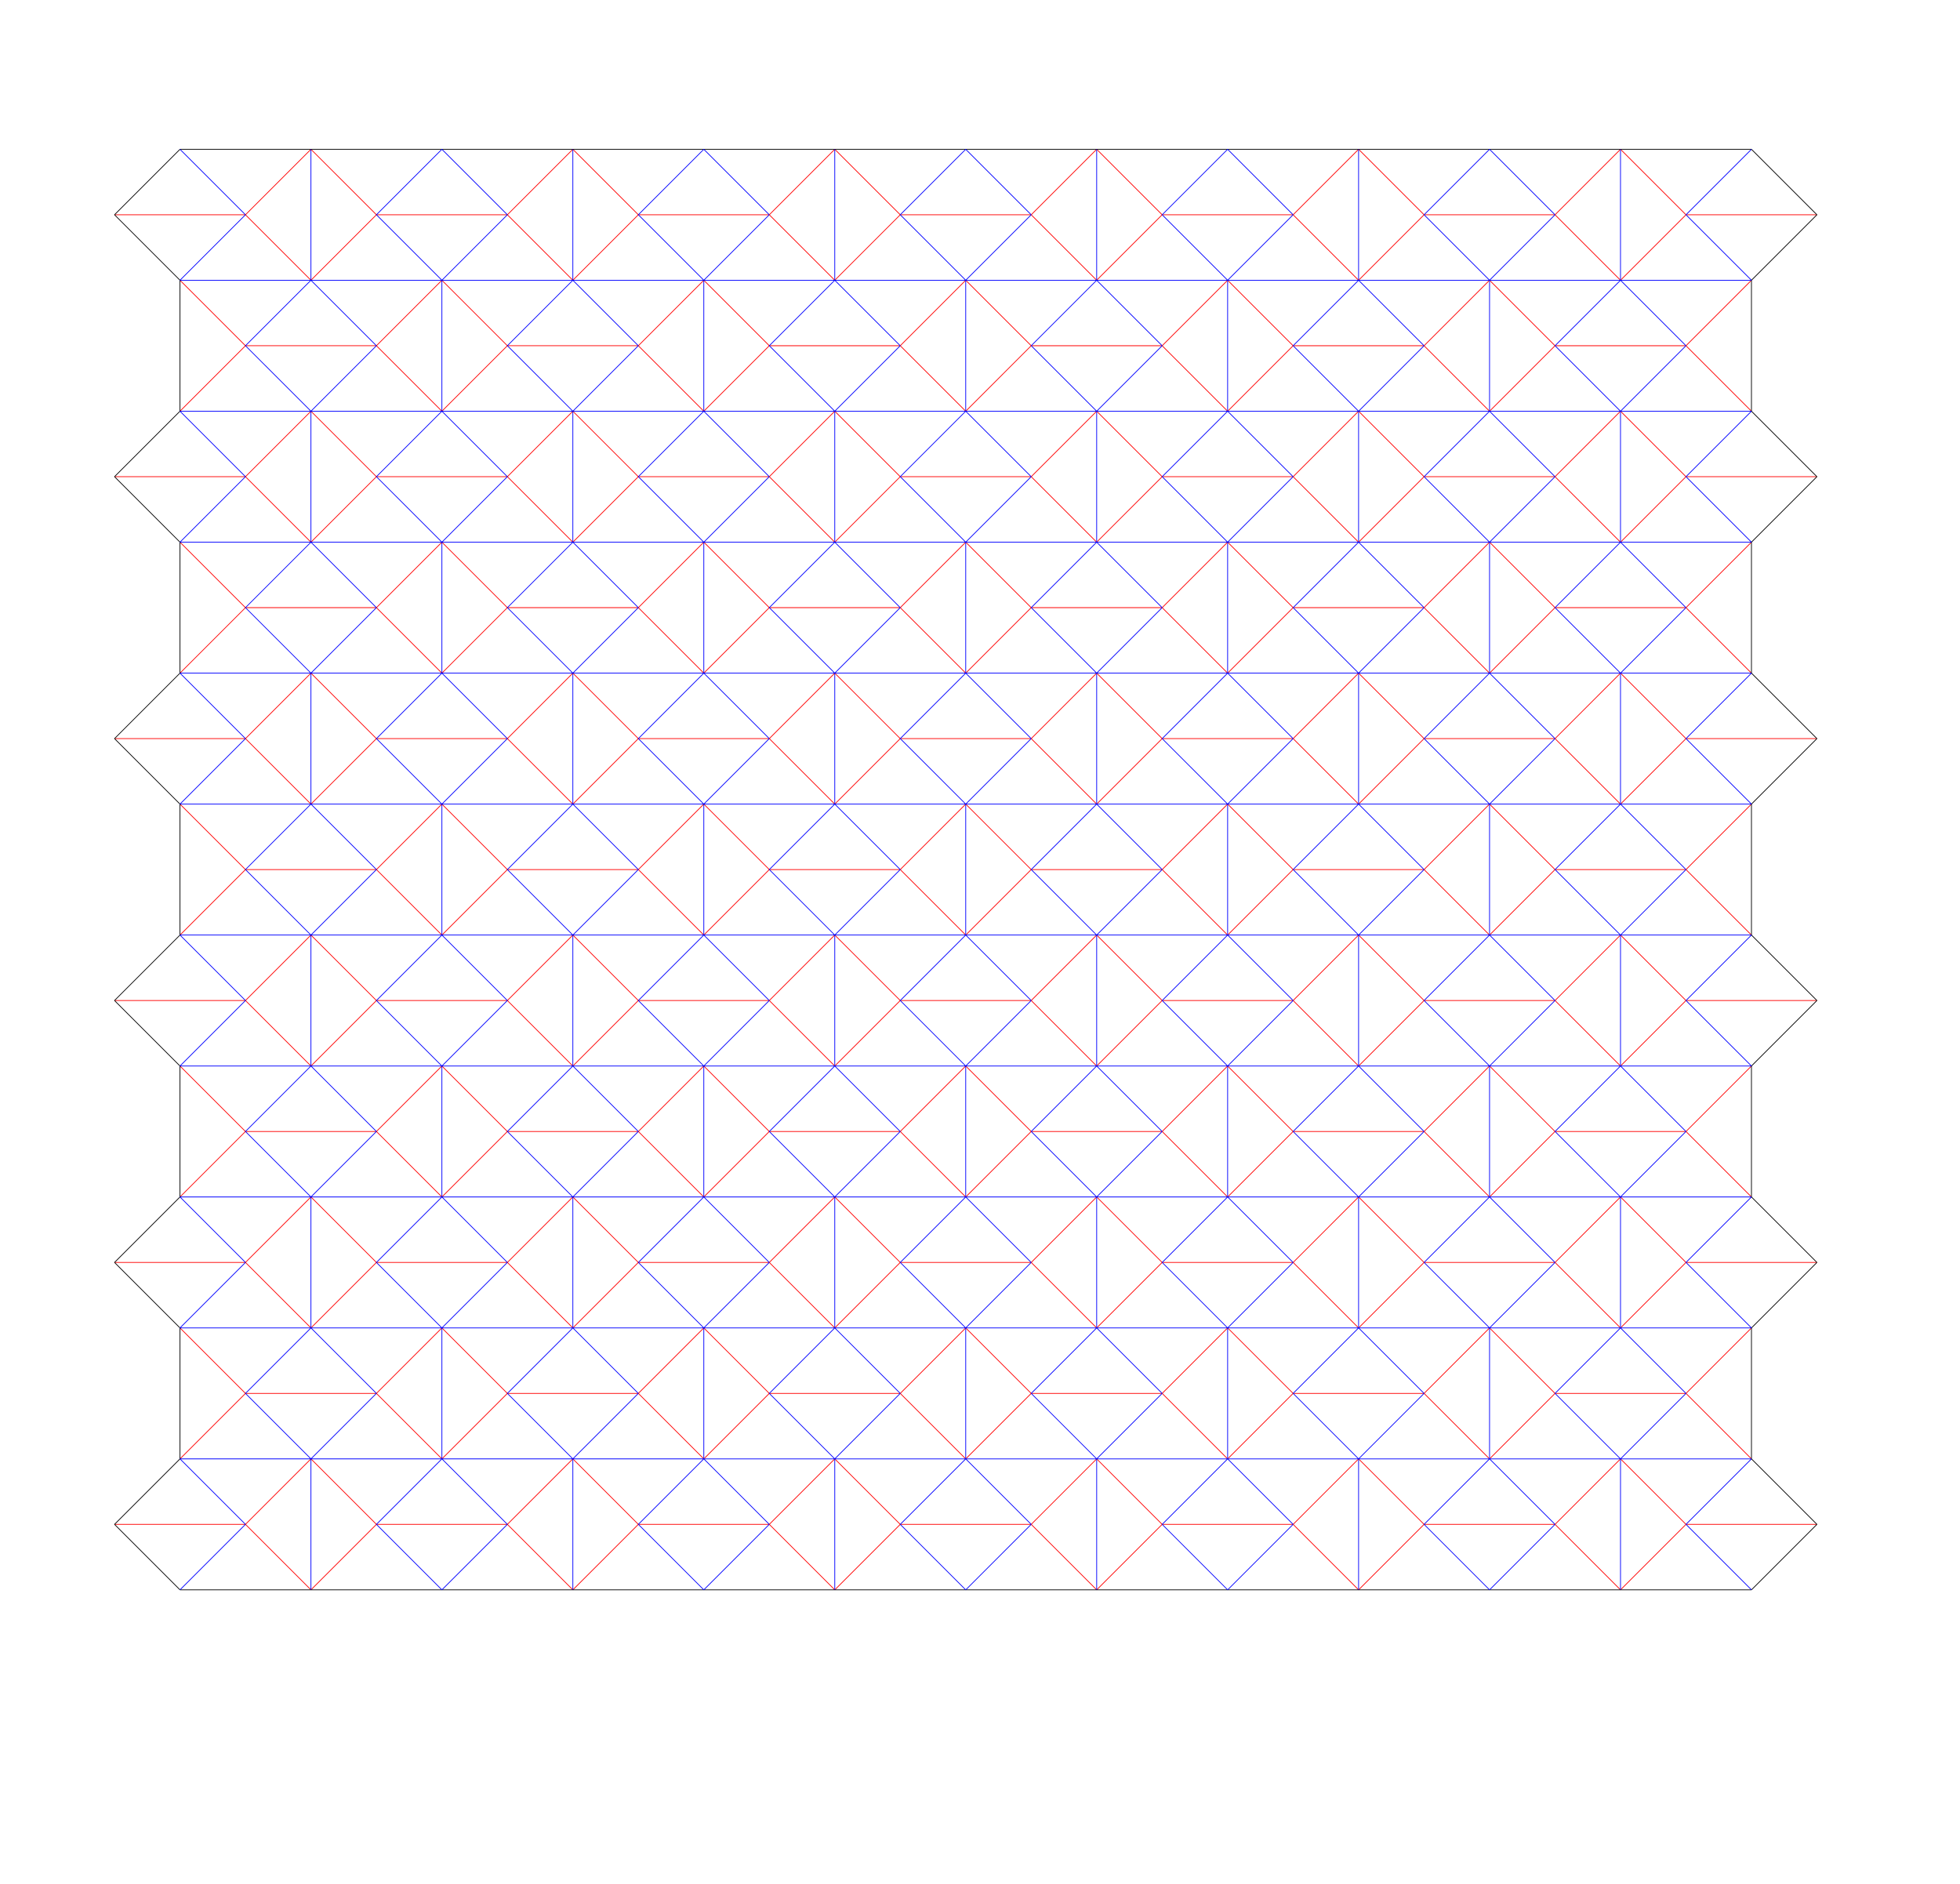 <?xml version="1.0" encoding="utf-8"?>
<!-- Generator: Adobe Illustrator 16.0.3, SVG Export Plug-In . SVG Version: 6.00 Build 0)  -->
<!DOCTYPE svg PUBLIC "-//W3C//DTD SVG 1.1 Tiny//EN" "http://www.w3.org/Graphics/SVG/1.1/DTD/svg11-tiny.dtd">
<svg version="1.1" baseProfile="tiny" id="Layer_1" xmlns="http://www.w3.org/2000/svg" xmlns:xlink="http://www.w3.org/1999/xlink"
	 x="0px" y="0px" width="2672.654px" height="2569.027px" viewBox="0 0 2672.654 2569.027" xml:space="preserve">
<path fill="none" stroke="#FF0000" stroke-miterlimit="10" d="M245.429,382.13l89.285,89.286 M334.715,471.415l-89.286,89.286
	 M334.715,471.416h178.571 M513.286,471.416l89.286,89.285 M602.572,382.13l-89.286,89.286 M424,560.701l89.286,89.286
	 M513.287,649.986L424,739.271 M513.287,649.987h178.57 M691.857,649.987l89.287,89.284 M781.145,560.701l-89.287,89.286
	 M156.143,649.986h178.571 M334.714,649.986L424,739.271 M424,560.701l-89.286,89.286 M156.143,292.845h178.571 M334.714,292.845
	L424,382.13 M424,203.559l-89.286,89.286 M602.571,382.13l89.284,89.286 M691.857,471.416l-89.286,89.286 M691.857,471.416h178.57
	 M870.428,471.416l89.286,89.286 M959.714,382.13l-89.286,89.287 M424.001,203.56l89.286,89.285 M513.287,292.845l-89.286,89.286
	 M513.287,292.845h178.57 M691.857,292.845l89.287,89.286 M781.145,203.56l-89.287,89.286 M781.143,560.7l89.285,89.286
	 M870.429,649.984l-89.286,89.287 M781.143,203.559l89.285,89.285 M870.428,292.844l-89.285,89.286 M959.715,382.131L1049,471.417
	 M1049.001,471.416l-89.286,89.286 M1049.001,471.417h178.571 M1227.572,471.417l89.285,89.285 M1316.857,382.131l-89.285,89.286
	 M1138.287,560.702l89.285,89.286 M1227.573,649.987l-89.286,89.286 M1227.573,649.988h178.571 M1406.145,649.988l89.285,89.285
	 M1495.43,560.702l-89.285,89.286 M870.429,649.987H1049 M1049,649.987l89.287,89.286 M1138.287,560.702L1049,649.988
	 M870.429,292.846H1049 M1049,292.846l89.286,89.285 M1138.286,203.56L1049,292.846 M1316.857,382.131l89.285,89.286
	 M1406.143,471.417l-89.285,89.286 M1406.143,471.417h178.571 M1584.714,471.417L1674,560.703 M1674,382.131l-89.286,89.286
	 M1138.287,203.561l89.286,89.285 M1227.573,292.846l-89.286,89.286 M1227.573,292.846h178.571 M1406.145,292.846l89.287,89.286
	 M1495.432,203.561l-89.287,89.286 M1495.429,560.701l89.285,89.286 M1584.715,649.986l-89.286,89.285 M1495.428,203.56
	l89.286,89.285 M1584.714,292.845l-89.286,89.286 M1674.001,382.132l89.286,89.285 M1763.287,471.417l-89.286,89.286
	 M1763.287,471.417h178.57 M1941.857,471.417l89.287,89.286 M2031.145,382.132l-89.287,89.286 M1852.572,560.703l89.285,89.286
	 M1941.859,649.988l-89.287,89.285 M1941.859,649.989h178.57 M2120.43,649.989l89.287,89.284 M2209.717,560.703l-89.287,89.286
	 M1584.715,649.988h178.572 M1763.287,649.988l89.285,89.285 M1852.572,560.703l-89.285,89.286 M1584.715,292.847h178.571
	 M1763.286,292.847l89.286,89.285 M1852.572,203.561l-89.286,89.286 M2031.143,382.132l89.286,89.286 M2120.43,471.417
	l-89.287,89.287 M2120.43,471.418H2299 M2299,471.418l89.287,89.286 M2388.287,382.132L2299,471.418 M1852.573,203.562
	l89.286,89.285 M1941.859,292.847l-89.286,89.286 M1941.859,292.847h178.571 M2120.431,292.847l89.286,89.286 M2209.717,203.562
	l-89.286,89.286 M2209.715,560.702L2299,649.988 M2299.001,649.987l-89.286,89.286 M2209.715,203.561L2299,292.846 M2299,292.846
	l-89.285,89.286 M245.433,1096.42l89.286,89.285 M334.719,1185.705l-89.286,89.286 M334.719,1185.705h178.572 M602.577,1274.991
	l-89.286-89.286 M602.577,1096.42l-89.286,89.286 M424.005,1274.991l89.286,89.286 M513.291,1364.276l-89.286,89.285
	 M513.291,1364.277h178.57 M781.148,1453.562l-89.287-89.284 M781.148,1274.991l-89.287,89.286 M156.148,1364.276h178.571
	 M424.005,1453.562l-89.286-89.285 M424.005,1274.991l-89.286,89.286 M156.147,1007.136h178.571 M334.718,1007.136l89.286,89.284
	 M334.718,1007.136l89.286-89.287 M602.575,1096.42l89.286,89.286 M691.861,1185.705l-89.286,89.287 M691.861,1185.706h178.571
	 M959.719,1274.992l-89.286-89.286 M959.719,1096.42l-89.286,89.286 M513.291,1007.136l-89.286-89.287 M513.292,1007.136
	l-89.287,89.285 M513.292,1007.136h178.571 M691.863,1007.136l89.285,89.285 M781.148,917.849l-89.285,89.287 M781.146,1274.99
	l89.286,89.286 M870.433,1364.275l-89.286,89.286 M870.432,1007.134l-89.285-89.285 M870.433,1007.134l-89.286,89.286
	 M959.719,1096.421l89.286,89.285 M959.719,1274.992l89.286-89.286 M1049.005,1185.706h178.572 M1227.577,1185.706l89.286,89.286
	 M1316.863,1096.421l-89.286,89.286 M1138.291,1274.992l89.286,89.286 M1138.291,1453.563l89.286-89.286 M1227.577,1364.278h178.571
	 M1406.148,1364.278l89.287,89.285 M1495.436,1274.992l-89.287,89.286 M870.434,1364.277h178.571 M1049.005,1364.277l89.286,89.286
	 M1138.291,1274.992l-89.286,89.286 M870.433,1007.136h178.571 M1049.004,1007.136l89.287,89.285 M1138.291,917.851l-89.287,89.285
	 M1316.861,1096.421l89.285,89.286 M1406.148,1185.706l-89.287,89.287 M1406.148,1185.707h178.57 M1584.719,1185.707l89.286,89.286
	 M1584.719,1185.707l89.286-89.286 M1227.577,1007.136l-89.285-89.285 M1227.578,1007.136l-89.286,89.286 M1227.578,1007.136h178.57
	 M1406.148,1007.136l89.287,89.286 M1495.436,917.851l-89.287,89.287 M1584.719,1364.277l-89.286-89.286 M1584.719,1364.276
	l-89.286,89.285 M1495.433,917.849l89.285,89.287 M1584.719,1007.136l-89.286,89.285 M1674.005,1096.422l89.286,89.285
	 M1763.291,1185.707l-89.286,89.286 M1763.291,1185.707h178.572 M1941.863,1185.707l89.285,89.286 M2031.148,1096.422
	l-89.285,89.286 M1852.576,1274.993l89.287,89.286 M1852.576,1453.564l89.287-89.286 M1941.863,1364.279h178.57 M2120.434,1364.279
	l89.287,89.285 M2209.721,1274.993l-89.287,89.286 M1584.72,1364.278h178.571 M1852.576,1453.564l-89.285-89.286 M1852.576,1274.993
	l-89.285,89.286 M1584.719,1007.138h178.572 M1763.291,1007.138l89.285,89.284 M1852.576,917.851l-89.285,89.287 M2031.146,1096.422
	l89.287,89.286 M2120.434,1185.707l-89.287,89.287 M2120.434,1185.708h178.57 M2299.004,1185.708l89.287,89.286 M2299.004,1185.708
	l89.287-89.286 M1852.578,917.851l89.285,89.287 M1941.863,1007.138l-89.285,89.285 M1941.863,1007.138h178.572 M2120.436,1007.138
	l89.285,89.285 M2209.721,917.851l-89.285,89.287 M2209.719,1274.992l89.285,89.286 M2299.006,1364.277l-89.287,89.286
	 M2299.004,1007.136l-89.285-89.285 M2299.004,1007.136l-89.285,89.286 M245.435,1810.705l89.285,89.284 M334.721,1899.989
	l-89.286,89.286 M334.721,1899.989h178.571 M513.292,1899.989l89.286,89.286 M602.578,1810.705l-89.286,89.285 M513.292,2078.562
	l-89.286-89.286 M513.293,2078.561l-89.287,89.286 M513.293,2078.562h178.571 M691.864,2078.562l89.285,89.285 M781.149,1989.275
	l-89.285,89.286 M156.149,2078.561H334.72 M334.72,2078.561l89.286,89.286 M424.006,1989.274l-89.286,89.287 M156.149,1721.42
	H334.72 M334.72,1721.42l89.286,89.285 M424.006,1632.133l-89.286,89.287 M602.577,1810.705l89.285,89.285 M691.862,1899.989
	l-89.285,89.286 M691.862,1899.99h178.571 M959.72,1989.275l-89.286-89.285 M870.434,1899.99l89.286-89.285 M424.007,1632.133
	l89.286,89.287 M513.293,1721.42l-89.286,89.285 M513.293,1721.42h178.571 M691.864,1721.42l89.287,89.285 M781.151,1632.133
	l-89.287,89.287 M781.149,1989.274l89.284,89.286 M870.435,2078.56l-89.285,89.286 M781.147,1632.133l89.286,89.285
	 M870.434,1721.418l-89.286,89.287 M959.721,1810.705l89.285,89.285 M1049.007,1899.99l-89.286,89.286 M1049.007,1899.99h178.571
	 M1227.578,1899.99l89.286,89.286 M1316.864,1810.705l-89.286,89.286 M1138.293,1989.276l89.285,89.286 M1227.579,2078.562
	l-89.286,89.286 M1227.579,2078.562h178.57 M1406.149,2078.562l89.287,89.285 M1495.437,1989.276l-89.287,89.286 M870.435,2078.562
	h178.571 M1049.006,2078.562l89.287,89.286 M1138.293,1989.275l-89.287,89.287 M870.435,1721.42h178.571 M1049.006,1721.42
	l89.286,89.285 M1138.292,1632.135l-89.286,89.285 M1316.862,1810.705l89.287,89.286 M1406.149,1899.99l-89.287,89.286
	 M1406.149,1899.991h178.57 M1584.72,1899.991l89.286,89.285 M1674.006,1810.705l-89.286,89.286 M1138.293,1632.135l89.286,89.285
	 M1227.579,1721.42l-89.286,89.287 M1227.579,1721.42h178.572 M1406.151,1721.42l89.285,89.287 M1495.437,1632.135l-89.285,89.285
	 M1495.435,1989.275l89.285,89.286 M1584.721,2078.561l-89.286,89.286 M1584.72,1721.42l-89.286-89.287 M1584.72,1721.42
	l-89.286,89.285 M1674.007,1810.707l89.285,89.284 M1763.292,1899.991l-89.285,89.286 M1763.292,1899.991h178.572
	 M1941.864,1899.991l89.285,89.286 M2031.149,1810.707l-89.285,89.285 M1852.577,1989.277l89.287,89.286 M1941.864,2078.562
	l-89.287,89.286 M1941.864,2078.563h178.57 M2120.435,2078.563l89.287,89.285 M2209.722,1989.277l-89.287,89.286 M1584.721,2078.562
	h178.571 M1763.292,2078.562l89.285,89.286 M1852.577,1989.276l-89.285,89.287 M1584.721,1721.42h178.571 M1763.292,1721.42
	l89.285,89.287 M1852.577,1632.136l-89.285,89.286 M2031.147,1810.707l89.287,89.285 M2120.435,1899.991l-89.287,89.286
	 M2120.435,1899.992h178.57 M2299.005,1899.992l89.287,89.285 M2388.292,1810.707l-89.287,89.285 M1941.864,1721.422l-89.285-89.286
	 M1941.864,1721.42l-89.285,89.287 M1941.864,1721.422h178.572 M2120.437,1721.422l89.285,89.285 M2209.722,1632.136l-89.285,89.286
	 M2209.72,1989.276l89.285,89.286 M2299.007,2078.562l-89.287,89.286 M2209.72,1632.135l89.285,89.285 M2299.005,1721.42
	l-89.285,89.287 M2299.004,649.989h178.571 M2299.004,292.847h178.57 M2299.008,1364.279h178.572 M2299.008,1007.138h178.571
	 M2299.01,2078.563h178.571 M2299.009,1721.422h178.572 M245.433,739.273l89.285,89.286 M334.719,828.559l-89.286,89.286
	 M334.719,828.56H513.29 M602.576,917.845L513.29,828.56 M602.576,739.273L513.29,828.56 M602.575,739.273l89.284,89.286
	 M691.861,828.56l-89.286,89.286 M691.861,828.56h178.57 M870.432,828.56l89.286,89.286 M959.718,739.273l-89.286,89.287
	 M959.719,739.274l89.285,89.286 M1049.005,828.56l-89.286,89.286 M1049.005,828.561h178.571 M1227.576,828.561l89.285,89.285
	 M1316.861,739.274l-89.285,89.286 M1316.861,739.274l89.285,89.286 M1406.146,828.561l-89.285,89.286 M1406.146,828.561h178.571
	 M1584.718,828.561l89.286,89.286 M1674.004,739.274l-89.286,89.286 M1674.005,739.275l89.286,89.285 M1763.291,828.561
	l-89.286,89.286 M1763.291,828.561h178.57 M2031.148,917.847l-89.287-89.286 M2031.148,739.275l-89.287,89.286 M2120.433,828.562
	l-89.286-89.286 M2120.434,828.561l-89.287,89.287 M2120.434,828.562h178.57 M2299.004,828.562l89.287,89.286 M2388.291,739.275
	l-89.287,89.286 M245.428,1453.562l89.285,89.286 M334.714,1542.847l-89.286,89.286 M334.714,1542.848h178.571 M513.285,1542.848
	l89.286,89.285 M602.571,1453.562l-89.286,89.286 M602.57,1453.562l89.284,89.286 M691.856,1542.848l-89.286,89.286
	 M691.856,1542.848h178.57 M870.427,1542.848l89.286,89.286 M959.713,1453.562l-89.286,89.287 M1048.999,1542.849l-89.285-89.286
	 M1049,1542.848l-89.286,89.286 M1049,1542.849h178.571 M1227.571,1542.849l89.285,89.285 M1316.856,1453.562l-89.285,89.286
	 M1406.142,1542.849l-89.285-89.286 M1406.142,1542.849l-89.285,89.286 M1406.142,1542.849h178.572 M1584.714,1542.849
	l89.285,89.286 M1673.999,1453.562l-89.285,89.286 M1674.001,1453.563l89.285,89.285 M1763.286,1542.849l-89.285,89.286
	 M1763.286,1542.849h178.57 M2031.144,1632.135l-89.287-89.286 M1941.856,1542.85l89.287-89.286 M2031.142,1453.563l89.287,89.286
	 M2120.429,1542.849l-89.287,89.287 M2120.429,1542.85h178.57 M2298.999,1542.85l89.287,89.286 M2388.286,1453.563l-89.287,89.286"
	/>
<path fill="none" stroke="#000000" stroke-miterlimit="10" d="M245.435,2167.846H959.72 M959.721,2167.847h714.285
	 M1674.007,2167.848h714.285 M245.429,560.701V382.13 M245.433,1274.991V1096.42 M245.435,1989.275v-178.57 M245.429,203.559
	h714.285 M156.143,292.845l89.286,89.285 M245.429,203.559l-89.286,89.286 M156.143,649.986l89.286,89.285 M245.429,560.7
	l-89.286,89.286 M959.715,203.56H1674 M1674.001,203.561h714.285 M156.147,1007.136l89.286,89.284 M245.433,917.849l-89.286,89.287
	 M156.147,1364.276l89.286,89.285 M245.433,1274.99l-89.286,89.286 M156.149,1721.42l89.286,89.285 M245.435,1632.133
	l-89.286,89.287 M156.149,2078.561l89.286,89.285 M156.149,2078.561l89.286-89.286 M2388.285,560.704V382.132 M2388.289,1274.994
	v-178.572 M2388.29,1989.277v-178.57 M2388.291,1989.274l89.286,89.286 M2388.291,2167.846l89.286-89.286 M2477.577,1721.42
	l-89.286-89.287 M2388.291,1810.705l89.286-89.287 M2388.289,1274.99l89.287,89.286 M2388.289,1453.562l89.287-89.286
	 M2477.576,1007.136l-89.287-89.287 M2388.289,1096.42l89.287-89.286 M2477.571,649.986l-89.286-89.286 M2388.285,739.271
	l89.286-89.287 M2477.571,292.845l-89.286-89.286 M2388.285,382.13l89.286-89.286 M245.433,917.845V739.273 M2388.289,917.848
	V739.275 M245.428,1632.133v-178.571 M2388.284,1632.136v-178.572"/>
<path fill="none" stroke="#0000FF" stroke-miterlimit="10" d="M245.429,382.13h714.285 M245.429,560.701h714.285 M424,382.13
	V203.559 M424,739.271v-178.57 M602.571,560.701l0.001-178.571 M781.143,382.13V203.559 M781.145,739.271l-0.002-178.57
	 M334.715,471.416l89.286,89.285 M424.001,382.13l-89.286,89.286 M424,382.13l89.286,89.286 M513.286,471.415L424,560.701
	 M513.287,649.987l89.286,89.284 M602.573,560.701l-89.286,89.286 M602.572,560.701l89.285,89.286 M691.857,649.986l-89.285,89.285
	 M245.428,560.701l89.286,89.285 M334.714,649.986l-89.286,89.285 M245.428,203.559l89.285,89.286 M334.714,292.844l-89.286,89.286
	 M691.857,471.416l89.285,89.286 M781.143,382.13l-89.285,89.287 M781.143,382.13l89.285,89.286 M870.428,471.416l-89.285,89.286
	 M513.287,292.845l89.286,89.286 M602.573,203.56l-89.286,89.286 M602.572,203.56l89.285,89.285 M691.857,292.845l-89.285,89.286
	 M959.715,382.131H1674 M959.715,560.702H1674 M959.715,560.702V382.131 M1138.287,382.131l-0.001-178.571 M1138.286,739.273
	V560.702 M1316.857,560.702V382.131 M1495.429,382.131V203.56 M1495.43,739.273l-0.001-178.571 M1049.001,471.417l89.286,89.285
	 M1138.287,382.131l-89.286,89.286 M1138.286,382.131l89.286,89.286 M1227.572,471.416l-89.286,89.286 M1227.573,649.988
	l89.286,89.285 M1316.859,560.702l-89.286,89.286 M1316.857,560.702l89.287,89.286 M1406.145,649.987l-89.287,89.286
	 M959.714,560.702L1049,649.987 M1049,649.987l-89.286,89.286 M870.429,292.846l89.286,89.285 M959.715,203.56l-89.286,89.286
	 M959.714,203.56L1049,292.846 M1049,292.845l-89.286,89.286 M870.429,649.987l89.286,89.284 M959.715,560.701l-89.286,89.286
	 M1406.143,471.417l89.286,89.286 M1495.429,382.131l-89.286,89.286 M1495.428,382.131l89.286,89.286 M1584.714,471.417
	l-89.286,89.286 M1227.573,292.846l89.286,89.286 M1316.859,203.561l-89.286,89.286 M1316.857,203.561l89.287,89.285
	 M1406.145,292.846l-89.287,89.286 M1674.001,382.132h714.286 M1674.001,560.703h714.285 M1674.001,560.703V382.132
	 M1852.572,382.132V203.561 M1852.572,739.273v-178.57 M2031.145,560.703V382.132 M2209.715,382.132V203.561 M2209.716,739.273
	l-0.001-178.57 M1763.287,471.417l89.286,89.286 M1852.573,382.132l-89.286,89.286 M1852.572,382.132l89.285,89.285
	 M1941.857,471.417l-89.285,89.286 M1941.859,649.989l89.285,89.284 M2031.145,560.703l-89.285,89.286 M2031.145,560.703
	l89.285,89.286 M2120.43,649.988l-89.285,89.285 M1674,560.703l89.286,89.285 M1763.287,649.988L1674,739.273 M1584.715,292.847
	l89.286,89.285 M1674.001,203.561l-89.286,89.286 M1674,203.561l89.285,89.286 M1763.286,292.846L1674,382.132 M1584.715,649.988
	l89.286,89.285 M1674.001,560.702l-89.286,89.286 M2120.43,471.418l89.285,89.286 M2209.715,382.132l-89.285,89.286
	 M2209.715,382.132L2299,471.418 M2299,471.417l-89.285,89.287 M1941.859,292.847l89.287,89.286 M2031.146,203.562l-89.287,89.286
	 M2031.145,203.562l89.285,89.285 M2120.431,292.847l-89.286,89.286 M245.429,739.271h714.285 M245.433,1096.42h714.286
	 M245.433,1274.991h714.285 M424.004,917.849l0.001,178.571 M424.004,1453.562v-178.57 M602.576,1274.991V1096.42 M781.146,1096.42
	V917.849 M781.148,1453.562v-178.57 M334.719,1185.705l89.286,89.286 M424.005,1096.42l-89.286,89.286 M424.004,1096.42
	l89.286,89.285 M424.004,1274.991l89.287-89.286 M602.577,1453.562l-89.286-89.284 M602.577,1274.991l-89.286,89.286
	 M602.576,1274.991l89.285,89.286 M691.861,1364.276l-89.285,89.285 M334.718,1364.276l-89.285-89.285 M334.719,1364.276
	l-89.286,89.285 M245.432,917.849l89.286,89.287 M334.718,1007.134l-89.286,89.286 M691.861,1185.706l89.287,89.286
	 M781.148,1096.42l-89.287,89.286 M781.146,1096.42l89.285,89.286 M870.433,1185.705l-89.286,89.287 M513.292,1007.136
	l89.286,89.285 M602.578,917.849l-89.286,89.287 M691.861,1007.136l-89.284-89.287 M691.863,1007.136l-89.286,89.285
	 M959.715,739.271H1674 M959.719,1096.421h714.286 M959.719,1274.992h714.285 M959.719,1274.992v-178.571 M1138.291,1096.421
	v-178.57 M1138.291,1453.563v-178.571 M1316.861,1274.992v-178.571 M1495.433,1096.421V917.849 M1495.434,1453.563v-178.571
	 M1138.292,1274.992l-89.287-89.286 M1049.005,1185.707l89.287-89.286 M1227.576,1185.706l-89.285-89.285 M1227.577,1185.706
	l-89.286,89.286 M1227.577,1364.278l89.286,89.285 M1316.863,1274.992l-89.286,89.286 M1316.861,1274.992l89.287,89.286
	 M1316.861,1453.563l89.287-89.286 M1049.004,1364.277l-89.285-89.285 M959.719,1453.563l89.286-89.286 M959.719,1096.421
	l-89.286-89.285 M959.719,917.851l-89.286,89.285 M959.718,917.851l89.286,89.285 M1049.004,1007.136l-89.286,89.285
	 M870.433,1364.277l89.286,89.284 M959.719,1274.991l-89.286,89.286 M1406.148,1185.707l89.285,89.286 M1495.434,1096.421
	l-89.285,89.286 M1495.433,1096.421l89.285,89.286 M1584.719,1185.706l-89.286,89.287 M1227.578,1007.136l89.285,89.286
	 M1316.863,917.851l-89.285,89.287 M1406.148,1007.136l-89.285-89.285 M1406.148,1007.136l-89.285,89.286 M1674.001,739.273h714.286
	 M1674.005,1096.422h714.286 M1674.005,1274.993h714.286 M1674.005,1274.993v-178.571 M1852.576,1096.422V917.851
	 M1852.576,1453.564v-178.571 M2031.148,1274.993v-178.571 M2209.719,1096.422V917.851 M2209.721,1453.564l-0.002-178.571
	 M1763.291,1185.707l89.287,89.286 M1852.578,1096.422l-89.287,89.286 M1852.576,1096.422l89.285,89.285 M1941.863,1185.707
	l-89.287,89.286 M1941.863,1364.279l89.285,89.285 M2031.148,1274.993l-89.285,89.286 M2031.148,1274.993l89.285,89.286
	 M2120.434,1364.278l-89.285,89.286 M1674.005,1274.993l89.286,89.285 M1763.291,1364.278l-89.286,89.286 M1674.005,1096.422
	l-89.286-89.284 M1674.005,917.851l-89.286,89.287 M1674.004,917.851l89.285,89.287 M1763.291,1007.136l-89.287,89.286
	 M1584.719,1364.278l89.286,89.285 M1674.005,1274.992l-89.286,89.286 M2209.719,1274.994l-89.285-89.286 M2209.719,1096.422
	l-89.285,89.286 M2209.719,1096.422l89.285,89.286 M2299.004,1185.707l-89.285,89.287 M1941.863,1007.138l89.287,89.285
	 M2031.15,917.851l-89.287,89.287 M2031.148,917.851l89.285,89.287 M2120.436,1007.138l-89.287,89.285 M245.434,1453.562h714.285
	 M245.435,1810.705H959.72 M245.435,1989.275H959.72 M424.006,1810.705v-178.572 M424.006,2167.847v-178.571 M602.577,1989.275
	l0.001-178.57 M781.149,1810.705v-178.572 M781.149,2167.847v-178.571 M334.721,1899.989l89.286,89.286 M424.007,1810.705
	l-89.286,89.285 M424.006,1810.705l89.286,89.284 M513.292,1899.989l-89.286,89.286 M513.293,2078.562l89.286,89.285
	 M602.579,1989.275l-89.286,89.286 M602.578,1989.275l89.284,89.286 M691.864,2078.561l-89.286,89.286 M245.434,1989.274
	l89.286,89.286 M334.72,2078.561l-89.286,89.286 M245.434,1632.133l89.285,89.287 M334.72,1721.418l-89.286,89.287 M691.862,1899.99
	l89.287,89.285 M781.149,1810.705l-89.287,89.285 M781.147,1810.705l89.286,89.285 M870.434,1899.989l-89.286,89.286
	 M513.293,1721.42l89.286,89.285 M602.579,1632.133l-89.286,89.287 M691.864,1721.42l-89.286-89.287 M691.864,1721.42
	l-89.286,89.285 M959.72,1453.562h714.285 M959.721,1810.705h714.285 M959.721,1989.276h714.285 M959.721,1989.276v-178.571
	 M1138.293,1810.705l-0.001-178.57 M1138.292,2167.848v-178.571 M1316.862,1989.276l0.002-178.571 M1495.435,1810.705v-178.572
	 M1495.437,2167.848l-0.002-178.571 M1049.007,1899.99l89.286,89.286 M1138.293,1810.705l-89.286,89.286 M1138.292,1810.705
	l89.286,89.285 M1227.578,1899.99l-89.286,89.286 M1227.579,2078.562l89.285,89.285 M1316.864,1989.276l-89.285,89.286
	 M1316.864,1989.276l89.285,89.286 M1406.149,2078.562l-89.285,89.286 M959.72,1989.275l89.286,89.286 M1049.006,2078.562
	l-89.286,89.286 M870.435,1721.42l89.286,89.285 M959.721,1632.135l-89.286,89.285 M959.72,1632.135l89.285,89.285
	 M1049.006,1721.42l-89.286,89.285 M870.435,2078.562l89.286,89.285 M959.721,1989.275l-89.286,89.286 M1406.149,1899.991
	l89.285,89.285 M1495.435,1810.705l-89.285,89.286 M1495.434,1810.705l89.286,89.286 M1584.72,1899.99l-89.286,89.286
	 M1227.579,1721.42l89.285,89.287 M1316.864,1632.135l-89.285,89.285 M1316.864,1632.135l89.285,89.285 M1406.151,1721.42
	l-89.287,89.287 M1674.006,1453.563h714.285 M1674.007,1810.707h714.285 M1674.007,1989.277h714.285 M1674.007,1989.277v-178.57
	 M1852.577,1810.707v-178.571 M1852.577,2167.849v-178.571 M2031.149,1989.277v-178.57 M2209.72,1810.707v-178.572
	 M2209.722,2167.849l-0.002-178.571 M1763.292,1899.991l89.287,89.286 M1852.579,1810.707l-89.287,89.285 M1852.577,1810.707
	l89.285,89.284 M1941.864,1899.991l-89.287,89.286 M1941.864,2078.563l89.285,89.285 M2031.149,1989.277l-89.285,89.286
	 M2031.149,1989.277l89.285,89.286 M2120.435,2078.562l-89.285,89.286 M1674.006,1989.276l89.286,89.286 M1763.292,2078.562
	l-89.286,89.286 M1584.721,1721.42l89.286,89.287 M1674.007,1632.136l-89.286,89.286 M1674.006,1632.136l89.284,89.284
	 M1763.292,1721.42l-89.286,89.287 M1584.721,2078.562l89.286,89.285 M1674.007,1989.276l-89.286,89.286 M2120.435,1899.992
	l89.285,89.285 M2209.72,1810.707l-89.285,89.285 M2209.72,1810.707l89.285,89.285 M2299.005,1899.991l-89.285,89.286
	 M1941.864,1721.422l89.287,89.285 M2031.151,1632.136l-89.287,89.286 M2031.149,1632.136l89.285,89.286 M2120.437,1721.42
	l-89.287,89.287 M2299.004,292.847l89.285,89.286 M2388.289,203.562l-89.285,89.286 M2299.004,649.988l89.285,89.285
	 M2388.289,560.703l-89.285,89.286 M2299.008,1007.138l89.286,89.285 M2388.294,917.851l-89.286,89.287 M2299.008,1364.278
	l89.286,89.286 M2388.294,1274.993l-89.286,89.286 M2299.009,1721.422l89.287,89.285 M2388.296,1632.136l-89.287,89.286
	 M2299.009,2078.562l89.287,89.286 M2388.296,1989.276l-89.287,89.287 M602.575,917.845l0.001-178.571 M334.719,828.56
	l89.286,89.285 M334.719,828.56l89.286-89.286 M424.004,739.273l89.286,89.286 M513.29,828.559l-89.286,89.286 M691.861,828.56
	l89.285,89.286 M781.146,739.273l-89.285,89.287 M781.146,739.273l89.285,89.286 M870.432,828.56l-89.285,89.286 M959.719,917.846
	V739.274 M1316.861,917.846V739.274 M1049.005,828.561l89.286,89.285 M1138.291,739.274l-89.286,89.286 M1138.29,739.274
	l89.286,89.286 M1227.576,828.56l-89.286,89.286 M1406.146,828.561l89.286,89.286 M1495.433,739.274l-89.286,89.286
	 M1495.432,739.274l89.286,89.286 M1584.718,828.561l-89.286,89.286 M1674.005,917.847V739.275 M2031.148,917.847V739.275
	 M1763.291,828.561l89.286,89.286 M1852.577,739.275l-89.286,89.286 M1852.576,739.275l89.285,89.285 M1941.861,828.561
	l-89.285,89.286 M2209.719,917.848l-89.285-89.286 M2209.719,739.275l-89.285,89.286 M2209.719,739.275l89.285,89.286
	 M2299.004,828.561l-89.285,89.287 M245.429,917.847h714.285 M959.715,917.848H1674 M1674.001,917.849h714.285 M602.57,1632.133
	l0.001-178.571 M334.714,1542.848L424,1632.133 M424,1453.562l-89.286,89.286 M423.999,1453.562l89.286,89.286 M513.285,1542.847
	l-89.286,89.286 M691.856,1542.848l89.285,89.286 M781.142,1453.562l-89.285,89.287 M781.142,1453.562l89.285,89.286
	 M870.427,1542.848l-89.285,89.286 M959.714,1632.134v-178.571 M1316.856,1632.134v-178.571 M1049,1542.849l89.286,89.285
	 M1138.286,1453.562L1049,1542.849 M1138.285,1453.562l89.286,89.286 M1227.571,1542.848l-89.286,89.286 M1406.142,1542.849
	l89.287,89.286 M1495.429,1453.562l-89.287,89.286 M1584.714,1542.849l-89.287-89.286 M1584.714,1542.849l-89.287,89.286
	 M1674.001,1632.135v-178.571 M2031.144,1632.135v-178.571 M1763.286,1542.849l89.287,89.286 M1852.573,1453.563l-89.287,89.286
	 M1852.571,1453.563l89.285,89.285 M1941.856,1542.849l-89.285,89.286 M2120.429,1542.85l89.285,89.286 M2209.714,1453.563
	l-89.285,89.286 M2209.714,1453.563l89.285,89.286 M2209.714,1632.136l89.285-89.287 M245.427,1632.135h714.285 M959.713,1632.136
	h714.286 M1673.999,1632.137h714.287"/>
</svg>
